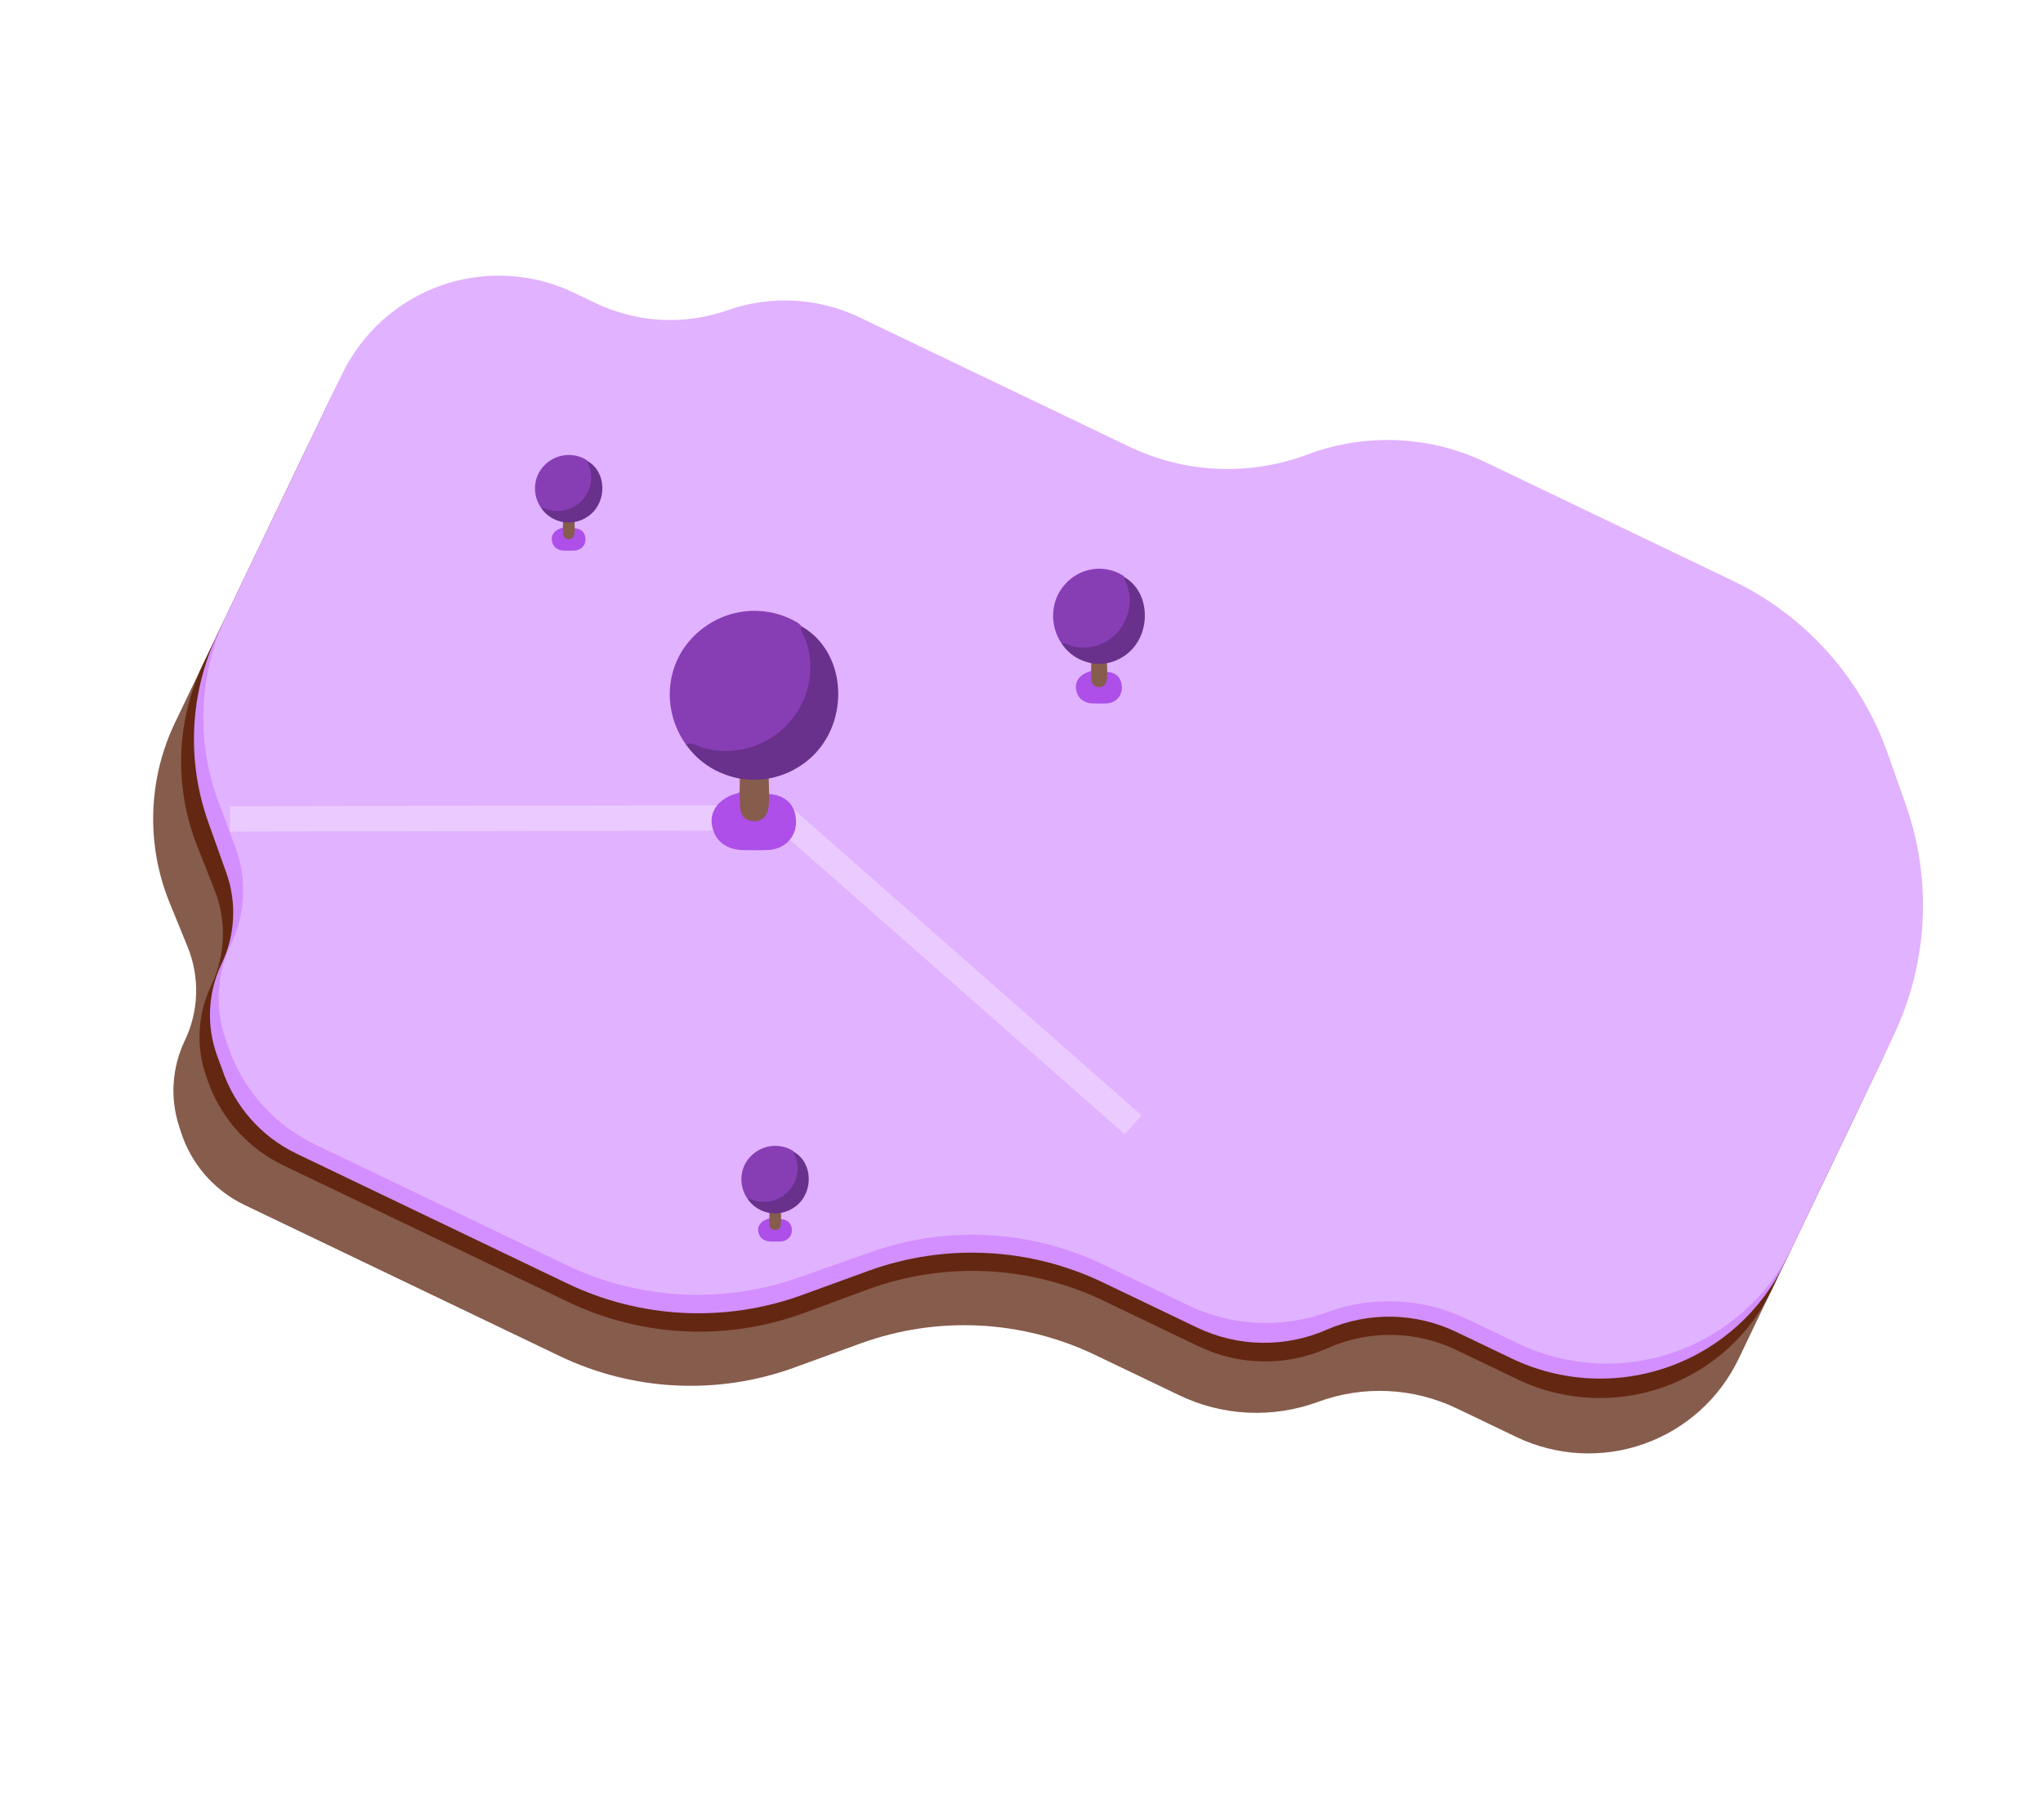 <svg width="485" height="432" viewBox="0 0 485 432" fill="none" xmlns="http://www.w3.org/2000/svg">
<path d="M44.533 224.751L40.283 214.341C34.644 200.532 35.106 184.983 41.554 171.533L72.461 107.065C77.194 97.192 85.656 89.603 95.984 85.969C106.313 82.334 117.662 82.951 127.536 87.685L132.645 90.134C142.458 94.839 153.737 95.452 164.003 91.84C174.268 88.228 185.548 88.841 195.36 93.546L259.339 124.217C272.607 130.579 287.896 131.253 301.674 126.085C315.451 120.917 330.741 121.592 344.009 127.953L402.63 156.056C419.816 164.296 433.035 179.013 439.387 196.983L443.669 209.096C450.046 227.134 448.982 246.968 440.711 264.219L412.729 322.587C408.199 332.036 400.1 339.299 390.215 342.777C380.33 346.256 369.469 345.665 360.019 341.135L345.822 334.329C335.51 329.385 323.635 328.826 312.904 332.78C302.173 336.734 290.299 336.175 279.987 331.231L260.01 321.654C242.546 313.282 222.446 312.298 204.248 318.925L188.599 324.624C170.401 331.25 150.301 330.267 132.837 321.894L58.05 286.041C50.804 282.567 45.322 276.245 42.909 268.581L42.505 267.332C40.339 260.633 40.828 253.357 43.872 247.008C47.225 240.015 47.465 231.931 44.533 224.751Z" fill="#865C4C"/>
<path d="M50.949 211.288L46.793 200.761C41.249 186.72 41.807 171.005 48.333 157.393L78.105 95.292C82.838 85.418 91.3 77.83 101.629 74.195C111.957 70.561 123.306 71.178 133.18 75.911L138.289 78.361C148.102 83.065 159.382 83.679 169.647 80.067C179.912 76.454 191.192 77.068 201.005 81.772L264.983 112.444C278.252 118.805 293.541 119.48 307.318 114.312C321.096 109.144 336.385 109.818 349.654 116.18L408.274 144.283C425.46 152.522 438.679 167.24 445.032 185.21L449.314 197.322C455.69 215.36 454.626 235.194 446.355 252.446L420.587 306.195C415.686 316.419 407.123 324.429 396.595 328.638C384.845 333.336 371.664 332.896 360.253 327.426L345.716 320.457C336.082 315.838 324.906 315.684 315.148 320.035C305.39 324.385 294.214 324.231 284.58 319.613L261.943 308.76C244.386 300.343 224.169 299.395 205.902 306.133L190.897 311.668C172.63 318.405 152.413 317.458 134.856 309.041L67.291 276.65C59.319 272.828 53.083 266.136 49.832 257.914L49.111 255.958C46.463 248.776 46.836 240.827 50.145 233.924C53.551 226.819 53.842 218.616 50.949 211.288Z" fill="#642711"/>
<path d="M53.731 207.196L49.455 195.209C44.198 180.474 45.046 164.25 51.809 150.143L79.516 92.348C84.249 82.475 92.711 74.886 103.04 71.252C113.368 67.617 124.718 68.234 134.591 72.968L139.7 75.417C149.513 80.122 160.793 80.735 171.058 77.123C181.323 73.511 192.603 74.124 202.416 78.829L266.394 109.501C279.663 115.862 294.952 116.536 308.729 111.368C322.507 106.201 337.796 106.875 351.065 113.236L409.685 141.339C426.872 149.579 440.09 164.297 446.443 182.266L450.725 194.379C457.101 212.417 456.037 232.251 447.766 249.502L423.727 299.647C418.227 311.119 408.45 319.979 396.494 324.327C384.208 328.795 370.64 328.128 358.852 322.476L345.731 316.186C336.034 311.537 324.793 311.344 314.943 315.658C305.092 319.972 293.851 319.779 284.154 315.13L261.847 304.436C244.384 296.064 224.283 295.08 206.085 301.707L190.437 307.405C172.239 314.032 152.139 313.048 134.675 304.676L70.416 273.87C62.069 269.868 55.697 262.659 52.752 253.884L51.564 250.65C48.946 243.524 49.321 235.643 52.602 228.798C55.844 222.036 56.25 214.259 53.731 207.196Z" fill="#D38EFF"/>
<path d="M55.866 201.126L51.828 190.259C46.456 175.801 47.188 159.782 53.855 145.874L81.184 88.87C85.917 78.996 94.379 71.408 104.707 67.773C115.036 64.139 126.385 64.756 136.258 69.489L141.368 71.939C151.181 76.643 162.46 77.257 172.726 73.645C182.991 70.032 194.27 70.646 204.083 75.35L268.061 106.022C281.33 112.383 296.619 113.058 310.397 107.89C324.174 102.722 339.463 103.397 352.732 109.758L411.353 137.861C428.539 146.1 441.758 160.818 448.11 178.788L452.392 190.901C458.769 208.938 457.704 228.772 449.434 246.024L425.503 295.941C419.936 307.552 410.013 316.498 397.889 320.836C385.599 325.232 372.061 324.531 360.291 318.888L348.17 313.077C337.824 308.117 325.916 307.539 315.139 311.474C304.361 315.409 292.453 314.831 282.107 309.871L261.896 300.182C244.677 291.927 224.884 290.85 206.871 297.189L189.507 303.299C171.494 309.637 151.701 308.561 134.482 300.306L74.878 271.731C65.798 267.378 58.669 259.795 54.885 250.464L53.584 246.767C50.983 239.376 51.425 231.254 54.812 224.188C58.276 216.962 58.657 208.638 55.866 201.126Z" fill="#E1B2FF"/>
<path d="M269 267L186 194" stroke="#EBCBFF" stroke-width="6" stroke-linejoin="round"/>
<path d="M182.506 194.167L54.633 194.389" stroke="#EBCBFF" stroke-width="6" stroke-linejoin="round"/>
<g clip-path="url(#clip0_1145_532)">
<path d="M252.101 152.883C249.085 148.511 249.34 142.675 252.713 138.822C256.27 134.758 261.986 133.818 266.501 136.564C266.721 136.697 266.893 136.919 267.089 137.1C269.603 140.531 269.179 144.17 267.564 147.735C265.981 151.23 263.201 153.413 259.536 154.156C256.955 154.681 254.398 154.431 252.101 152.88V152.883Z" fill="#873EB5"/>
<path d="M252.101 152.884C252.86 152.476 253.472 153.053 254.116 153.253C261.191 155.45 268.312 149.902 268.184 142.254C268.162 140.911 267.875 139.613 267.355 138.373C267.186 137.974 266.802 137.608 267.086 137.1C273.158 140.706 273.392 150.687 267.513 155.264C266.102 156.362 264.527 157.086 262.788 157.419C261.768 158.504 260.174 158.509 259.061 157.433C256.177 156.837 253.826 155.369 252.098 152.881L252.101 152.884Z" fill="#69308C"/>
<path d="M262.847 159.483C265.09 159.663 266.362 161.064 266.327 163.319C266.298 165.327 264.779 166.886 262.716 166.972C261.65 167.017 260.58 166.994 259.515 166.981C257.204 166.947 255.694 165.644 255.428 163.472C255.208 161.674 256.453 160.065 258.53 159.455C258.699 159.405 258.863 159.327 259.029 159.261C259.753 159.513 259.638 160.184 259.692 160.748C259.764 161.519 259.901 162.279 260.8 162.351C261.755 162.429 262.05 161.682 262.206 160.867C262.305 160.348 262.219 159.738 262.85 159.48L262.847 159.483Z" fill="#AD4FE8"/>
<path d="M262.847 159.483C262.823 160.074 262.847 160.673 262.761 161.255C262.597 162.357 262.066 163.155 260.869 163.119C259.694 163.083 259.142 162.345 259.088 161.175C259.058 160.537 259.048 159.902 259.029 159.264C259.04 158.653 259.053 158.043 259.064 157.433C260.309 157.605 261.551 157.641 262.793 157.419C262.812 158.107 262.828 158.795 262.847 159.483Z" fill="#865C4C"/>
</g>
<g clip-path="url(#clip1_1145_532)">
<path d="M128.543 120.703C126.328 117.598 126.515 113.452 128.992 110.715C131.605 107.828 135.802 107.16 139.118 109.111C139.28 109.206 139.406 109.363 139.55 109.491C141.396 111.929 141.085 114.514 139.898 117.046C138.736 119.529 136.695 121.079 134.003 121.608C132.107 121.98 130.23 121.803 128.543 120.701V120.703Z" fill="#873EB5"/>
<path d="M128.543 120.704C129.1 120.414 129.55 120.824 130.023 120.966C135.219 122.526 140.448 118.585 140.354 113.153C140.338 112.199 140.127 111.277 139.745 110.396C139.621 110.112 139.339 109.852 139.548 109.492C144.007 112.053 144.178 119.143 139.861 122.394C138.825 123.174 137.668 123.689 136.391 123.925C135.642 124.696 134.472 124.7 133.654 123.935C131.536 123.511 129.81 122.469 128.541 120.702L128.543 120.704Z" fill="#69308C"/>
<path d="M136.434 125.391C138.082 125.519 139.016 126.514 138.99 128.116C138.968 129.543 137.853 130.65 136.338 130.711C135.556 130.743 134.769 130.727 133.987 130.717C132.291 130.693 131.181 129.767 130.986 128.225C130.825 126.948 131.739 125.805 133.264 125.371C133.388 125.336 133.508 125.281 133.631 125.233C134.163 125.413 134.078 125.89 134.117 126.29C134.17 126.837 134.271 127.377 134.931 127.428C135.632 127.484 135.849 126.954 135.964 126.374C136.036 126.006 135.973 125.572 136.436 125.389L136.434 125.391Z" fill="#AD4FE8"/>
<path d="M136.435 125.391C136.417 125.811 136.435 126.237 136.372 126.65C136.251 127.433 135.861 128 134.982 127.975C134.119 127.949 133.713 127.425 133.674 126.593C133.652 126.14 133.644 125.689 133.631 125.236C133.638 124.802 133.648 124.369 133.656 123.935C134.571 124.057 135.483 124.083 136.395 123.925C136.409 124.414 136.421 124.903 136.435 125.391Z" fill="#865C4C"/>
</g>
<g clip-path="url(#clip2_1145_532)">
<path d="M177.543 284.703C175.328 281.598 175.515 277.452 177.992 274.715C180.605 271.828 184.802 271.16 188.118 273.111C188.28 273.206 188.406 273.363 188.55 273.491C190.396 275.929 190.085 278.514 188.898 281.046C187.736 283.529 185.695 285.079 183.003 285.608C181.107 285.98 179.23 285.803 177.543 284.701V284.703Z" fill="#873EB5"/>
<path d="M177.543 284.704C178.1 284.414 178.55 284.824 179.023 284.966C184.219 286.526 189.448 282.585 189.354 277.153C189.338 276.199 189.127 275.277 188.745 274.396C188.621 274.112 188.339 273.852 188.548 273.492C193.007 276.053 193.178 283.143 188.861 286.394C187.825 287.174 186.668 287.689 185.391 287.925C184.642 288.696 183.472 288.7 182.654 287.935C180.536 287.511 178.81 286.469 177.541 284.702L177.543 284.704Z" fill="#69308C"/>
<path d="M185.434 289.391C187.082 289.519 188.016 290.514 187.99 292.116C187.968 293.543 186.853 294.65 185.338 294.711C184.556 294.743 183.769 294.727 182.987 294.717C181.291 294.693 180.181 293.767 179.986 292.225C179.825 290.948 180.739 289.805 182.264 289.371C182.388 289.336 182.508 289.281 182.631 289.233C183.163 289.413 183.078 289.89 183.117 290.29C183.17 290.837 183.271 291.377 183.931 291.428C184.632 291.484 184.849 290.954 184.964 290.374C185.036 290.006 184.973 289.572 185.436 289.389L185.434 289.391Z" fill="#AD4FE8"/>
<path d="M185.435 289.391C185.417 289.811 185.435 290.237 185.372 290.65C185.251 291.433 184.861 292 183.982 291.975C183.119 291.949 182.713 291.425 182.674 290.593C182.652 290.14 182.644 289.689 182.631 289.236C182.638 288.802 182.648 288.369 182.656 287.935C183.571 288.057 184.483 288.083 185.395 287.925C185.409 288.414 185.421 288.903 185.435 289.391Z" fill="#865C4C"/>
</g>
<g clip-path="url(#clip3_1145_532)">
<path d="M162.857 176.758C157.32 168.995 157.788 158.63 163.98 151.788C170.512 144.571 181.005 142.901 189.295 147.778C189.699 148.015 190.015 148.409 190.374 148.729C194.99 154.823 194.212 161.286 191.246 167.616C188.34 173.823 183.236 177.699 176.507 179.02C171.768 179.951 167.074 179.507 162.857 176.754V176.758Z" fill="#873EB5"/>
<path d="M162.857 176.759C164.251 176.034 165.374 177.059 166.557 177.414C179.547 181.315 192.621 171.463 192.384 157.882C192.345 155.497 191.818 153.192 190.862 150.99C190.552 150.281 189.847 149.63 190.37 148.729C201.517 155.133 201.946 172.857 191.153 180.985C188.562 182.936 185.67 184.222 182.478 184.813C180.606 186.739 177.68 186.749 175.636 184.837C170.34 183.778 166.025 181.172 162.852 176.754L162.857 176.759Z" fill="#69308C"/>
<path d="M182.586 188.478C186.704 188.798 189.039 191.286 188.975 195.291C188.921 198.857 186.133 201.626 182.345 201.779C180.389 201.857 178.424 201.818 176.468 201.793C172.227 201.734 169.453 199.419 168.965 195.562C168.561 192.37 170.847 189.513 174.66 188.429C174.97 188.34 175.271 188.202 175.576 188.084C176.906 188.532 176.695 189.724 176.793 190.724C176.926 192.094 177.177 193.444 178.828 193.572C180.581 193.71 181.123 192.384 181.409 190.936C181.591 190.015 181.433 188.931 182.591 188.473L182.586 188.478Z" fill="#AD4FE8"/>
<path d="M182.586 188.478C182.542 189.527 182.586 190.591 182.429 191.626C182.128 193.581 181.153 195 178.956 194.936C176.798 194.872 175.783 193.562 175.685 191.483C175.631 190.35 175.611 189.222 175.576 188.089C175.596 187.005 175.621 185.921 175.64 184.838C177.926 185.143 180.207 185.207 182.488 184.813C182.522 186.035 182.552 187.256 182.586 188.478Z" fill="#865C4C"/>
</g>
<defs>
<clipPath id="clip0_1145_532">
<rect width="21.787" height="32" fill="white" transform="translate(250 135)"/>
</clipPath>
<clipPath id="clip1_1145_532">
<rect width="16" height="22.731" fill="white" transform="translate(127 108)"/>
</clipPath>
<clipPath id="clip2_1145_532">
<rect width="16" height="22.731" fill="white" transform="translate(176 272)"/>
</clipPath>
<clipPath id="clip3_1145_532">
<rect width="40" height="56.828" fill="white" transform="translate(159 145)"/>
</clipPath>
</defs>
</svg>
